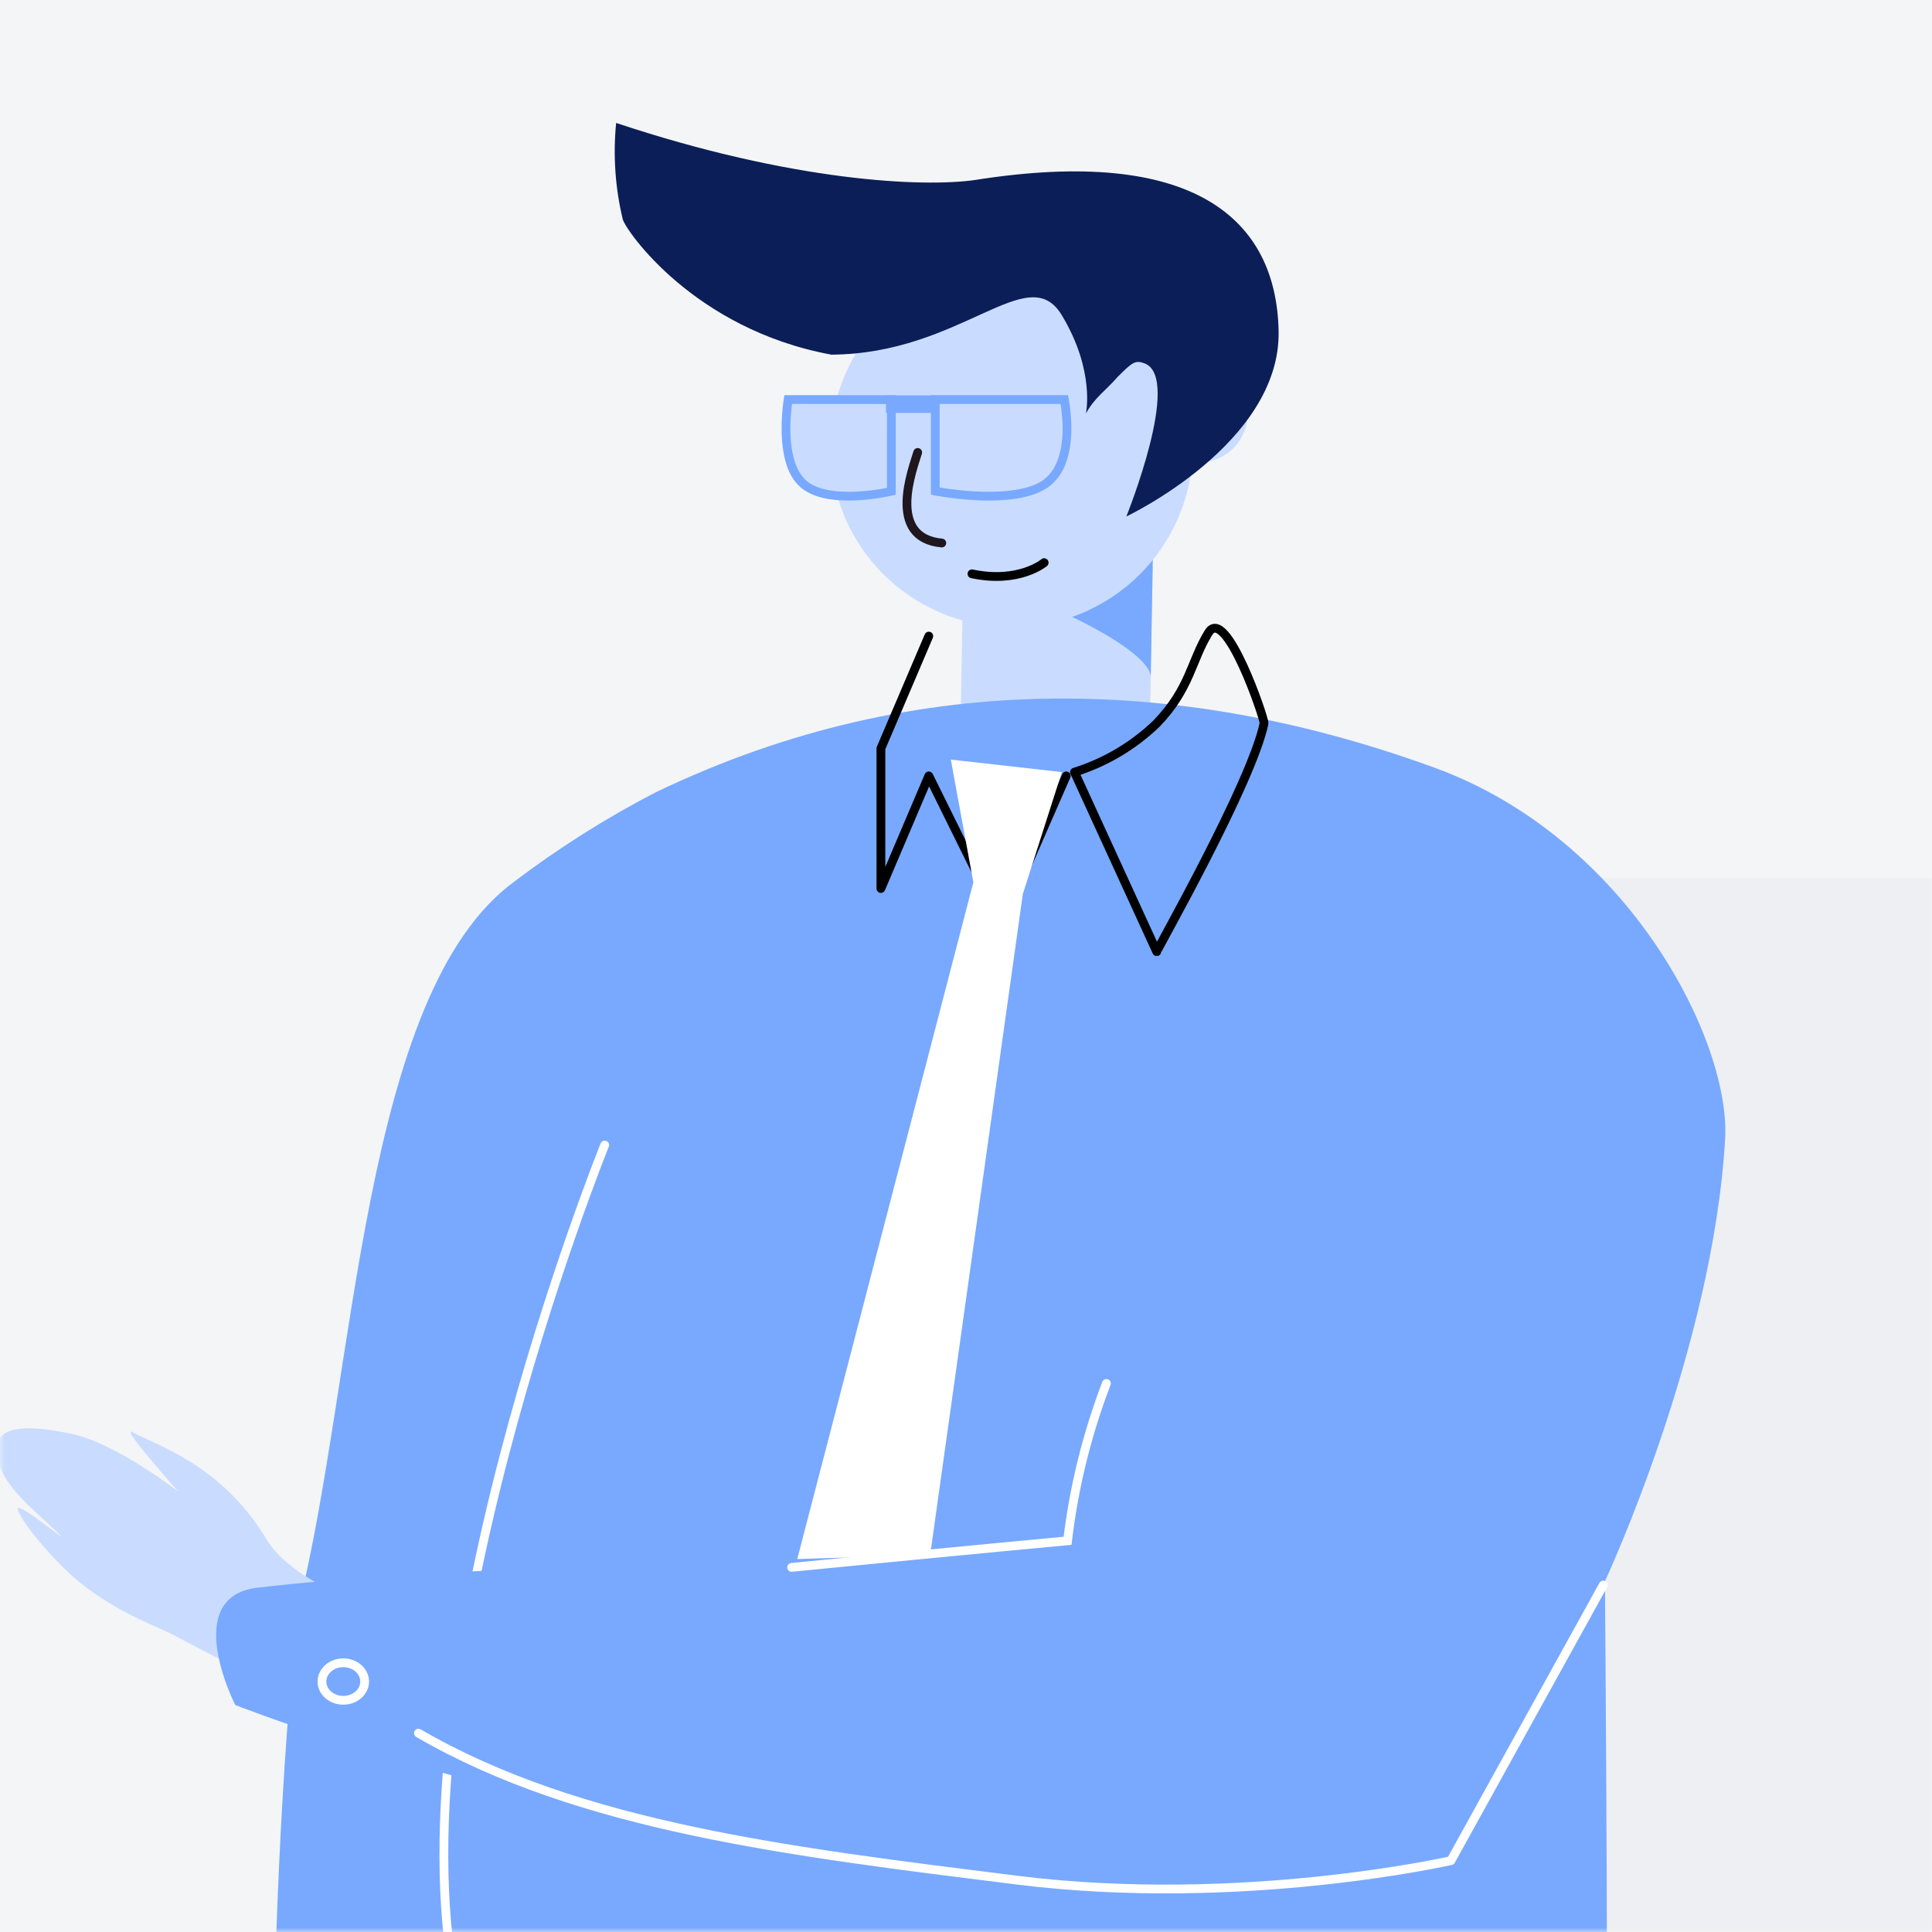 <svg width="220" height="220" viewBox="0 0 220 220" fill="none" xmlns="http://www.w3.org/2000/svg">
<rect width="220" height="220" fill="#F4F5F7"/>
<mask id="mask0" mask-type="alpha" maskUnits="userSpaceOnUse" x="0" y="0" width="220" height="220">
<rect width="220" height="220" fill="white"/>
</mask>
<g mask="url(#mask0)">
<rect opacity="0.22" x="135" y="100" width="85" height="120" fill="#D8DDE2"/>
<path d="M109.17 94.252C109.105 97.97 130.657 98.459 130.724 94.633L131.257 64.484L109.703 64.103L109.17 94.252Z" fill="#C9DCFF"/>
<path d="M116.647 68.231C118.618 68.266 131.09 74.025 131.035 77.124L131.324 60.806C128.193 60.751 116.647 68.231 116.647 68.231Z" fill="#78A9FF"/>
<path d="M108.48 31.312C97.695 35.017 91.961 46.751 95.672 57.519C99.383 68.287 111.134 74.013 121.919 70.308C132.704 66.603 138.438 54.87 134.727 44.102C131.015 33.334 119.264 27.608 108.48 31.312Z" fill="#C9DCFF"/>
<path d="M118.902 64.068C118.902 64.068 116.055 66.477 110.678 65.343" stroke="black" stroke-width="1" stroke-linecap="round"/>
<path d="M134.701 41.844C131.794 42.843 130.249 46.006 131.249 48.908C132.249 51.811 135.417 53.354 138.324 52.356C141.231 51.357 142.777 48.194 141.776 45.292C140.776 42.389 137.608 40.846 134.701 41.844Z" fill="#C9DCFF"/>
<path d="M96.382 56.537C96.382 56.537 96.382 56.537 96.382 56.537C94.113 56.535 92.434 56.075 91.392 55.168C88.781 52.898 89.441 47.089 89.672 45.532L101.134 45.54L101.127 55.986C100.325 56.164 98.4 56.538 96.382 56.537Z" fill="#C9DCFF"/>
<path fill-rule="evenodd" clip-rule="evenodd" d="M102.002 45.004L89.32 44.996C89.32 44.996 87.87 52.639 91.142 55.473C92.505 56.654 94.617 56.999 96.616 57.001C99.416 57.002 101.995 56.33 101.995 56.33L102.002 45.004ZM90.004 49.212C89.975 47.917 90.095 46.731 90.195 45.996L101.002 46.004L100.995 55.559C100.043 55.741 98.378 56.002 96.65 56.001C94.46 55.999 92.86 55.592 91.891 54.79C90.718 53.819 90.066 51.89 90.004 49.212Z" fill="#78A9FF"/>
<rect x="100.891" y="45.02" width="6" height="2" transform="rotate(0.038 100.891 45.02)" fill="#78A9FF"/>
<path d="M104.499 51.519C103.972 53.317 100.853 61.248 107.243 61.833" stroke="#1F161E" stroke-width="1" stroke-linecap="round"/>
<path d="M128.258 58.812C128.258 58.812 145.848 50.52 145.597 37.704C145.346 24.888 135.877 16.563 111 20.5C105.137 21.338 90.264 20.701 70.161 14C69.797 17.674 70.052 21.383 70.915 24.973C71.25 26.229 79 37.5 94.671 40.385C109.497 40.301 117.035 29.496 120.889 35.862C124.743 42.228 123.653 47.086 123.653 47.086C124.667 45.246 125.874 44.519 127.253 42.935C128.928 41.26 129.26 40.967 130.353 41.385C134.62 43.06 128.258 58.812 128.258 58.812Z" fill="#0B1E57"/>
<path d="M112.409 56.536C109.779 56.536 107.286 56.102 106.316 55.91V44.536H120.973C121.258 46.203 122.088 52.536 118.82 55.007C117.478 56.022 115.321 56.536 112.409 56.536Z" fill="#C9DCFF"/>
<path fill-rule="evenodd" clip-rule="evenodd" d="M121.609 45H106V56.326C106 56.326 109.174 57 112.619 57C115.08 57 117.679 56.656 119.358 55.476C123.388 52.645 121.609 45 121.609 45ZM107 55.519V46H120.763C120.884 46.728 121.032 47.917 120.994 49.216C120.94 51.056 120.5 53.504 118.707 54.721C117.473 55.558 115.359 56 112.592 56C110.328 56 108.157 55.706 107 55.519Z" fill="#78A9FF"/>
<path d="M163.346 87.416C135.513 77.265 104.969 75.645 74.643 90.232C68.999 93.157 63.614 96.559 58.548 100.4C41.17 113.152 40.572 156.411 34.009 182.931C29.814 218.928 31.012 275.712 31.012 275.712L48.395 273.575L58.547 185.603L60.383 158.89L48.395 251.849C48.395 251.849 173.003 253.721 182.757 251.849C183.291 245.484 182.757 180.058 182.757 180.058C182.757 180.058 195.056 153.74 196.444 129.685C197.083 118.629 185.526 95.502 163.346 87.416Z" fill="#78A9FF"/>
<path d="M68.859 130.389C68.859 130.389 43.936 192.015 52.236 227.809" stroke="white" stroke-linecap="round"/>
<path d="M19.93 186.271C17.824 185.129 14.265 184.054 9.916 180.848C6.645 178.439 2.621 173.596 2.041 171.98C1.462 170.364 8.899 176.744 6.459 174.429C3.18 171.322 0.026 168.895 -0.362 165.569C-0.749 162.244 2.937 162.185 8.111 163.263C13.285 164.341 20.334 169.882 20.334 169.882C20.334 169.882 13.419 162.143 15.123 163.1C17.612 164.498 25.193 166.686 30.375 175.32C32.37 178.638 37.234 180.849 37.234 180.849L37.233 194.953C37.233 194.953 26.363 189.754 19.93 186.271Z" fill="#C9DCFF"/>
<path fill-rule="evenodd" clip-rule="evenodd" d="M143.938 82.37C144.032 81.919 139.591 68.835 137.615 72.041C135.639 75.246 135.535 78.398 131.718 82.37C129.07 84.925 125.863 86.827 122.352 87.926L131.718 108.369C131.601 108.369 142.517 89.208 143.938 82.37Z" stroke="black" stroke-linecap="round" stroke-linejoin="round"/>
<path d="M121.414 88.353L114.071 105.164L105.764 88.353L100.311 101.175V85.219L105.764 72.433" stroke="black" stroke-linecap="round" stroke-linejoin="round"/>
<path d="M108.271 86.495L120.916 87.919L116.47 101.809L102.539 201.179L93.45 208.659L85.348 198.419L110.838 100.474L108.271 86.495Z" fill="white"/>
<path d="M185.444 170.644C185.444 170.644 178.639 186.383 161.8 211.931C98.928 222.591 26.787 194.151 26.787 194.151C26.787 194.151 20.502 181.845 29.306 180.795C49.116 178.432 88.167 177.66 113.933 176.842C113.103 171.835 129.142 144.534 129.142 144.534L185.444 170.644Z" fill="#78A9FF"/>
<path d="M182.566 180.494L165.222 211.87C165.222 211.87 141.38 217.293 115.821 214.096C90.026 210.869 66.025 208.042 47.648 197.356" stroke="white" stroke-linecap="round" stroke-linejoin="round"/>
<path d="M125.988 157.536C123.781 163.303 122.295 169.32 121.564 175.452C121.564 175.452 111.881 176.342 90.144 178.479" stroke="white" stroke-linecap="round"/>
<path fill-rule="evenodd" clip-rule="evenodd" d="M39.092 193.617C40.434 193.617 41.522 192.66 41.522 191.48C41.522 190.299 40.434 189.343 39.092 189.343C37.75 189.343 36.662 190.299 36.662 191.48C36.662 192.66 37.75 193.617 39.092 193.617Z" stroke="white"/>
</g>
</svg>

